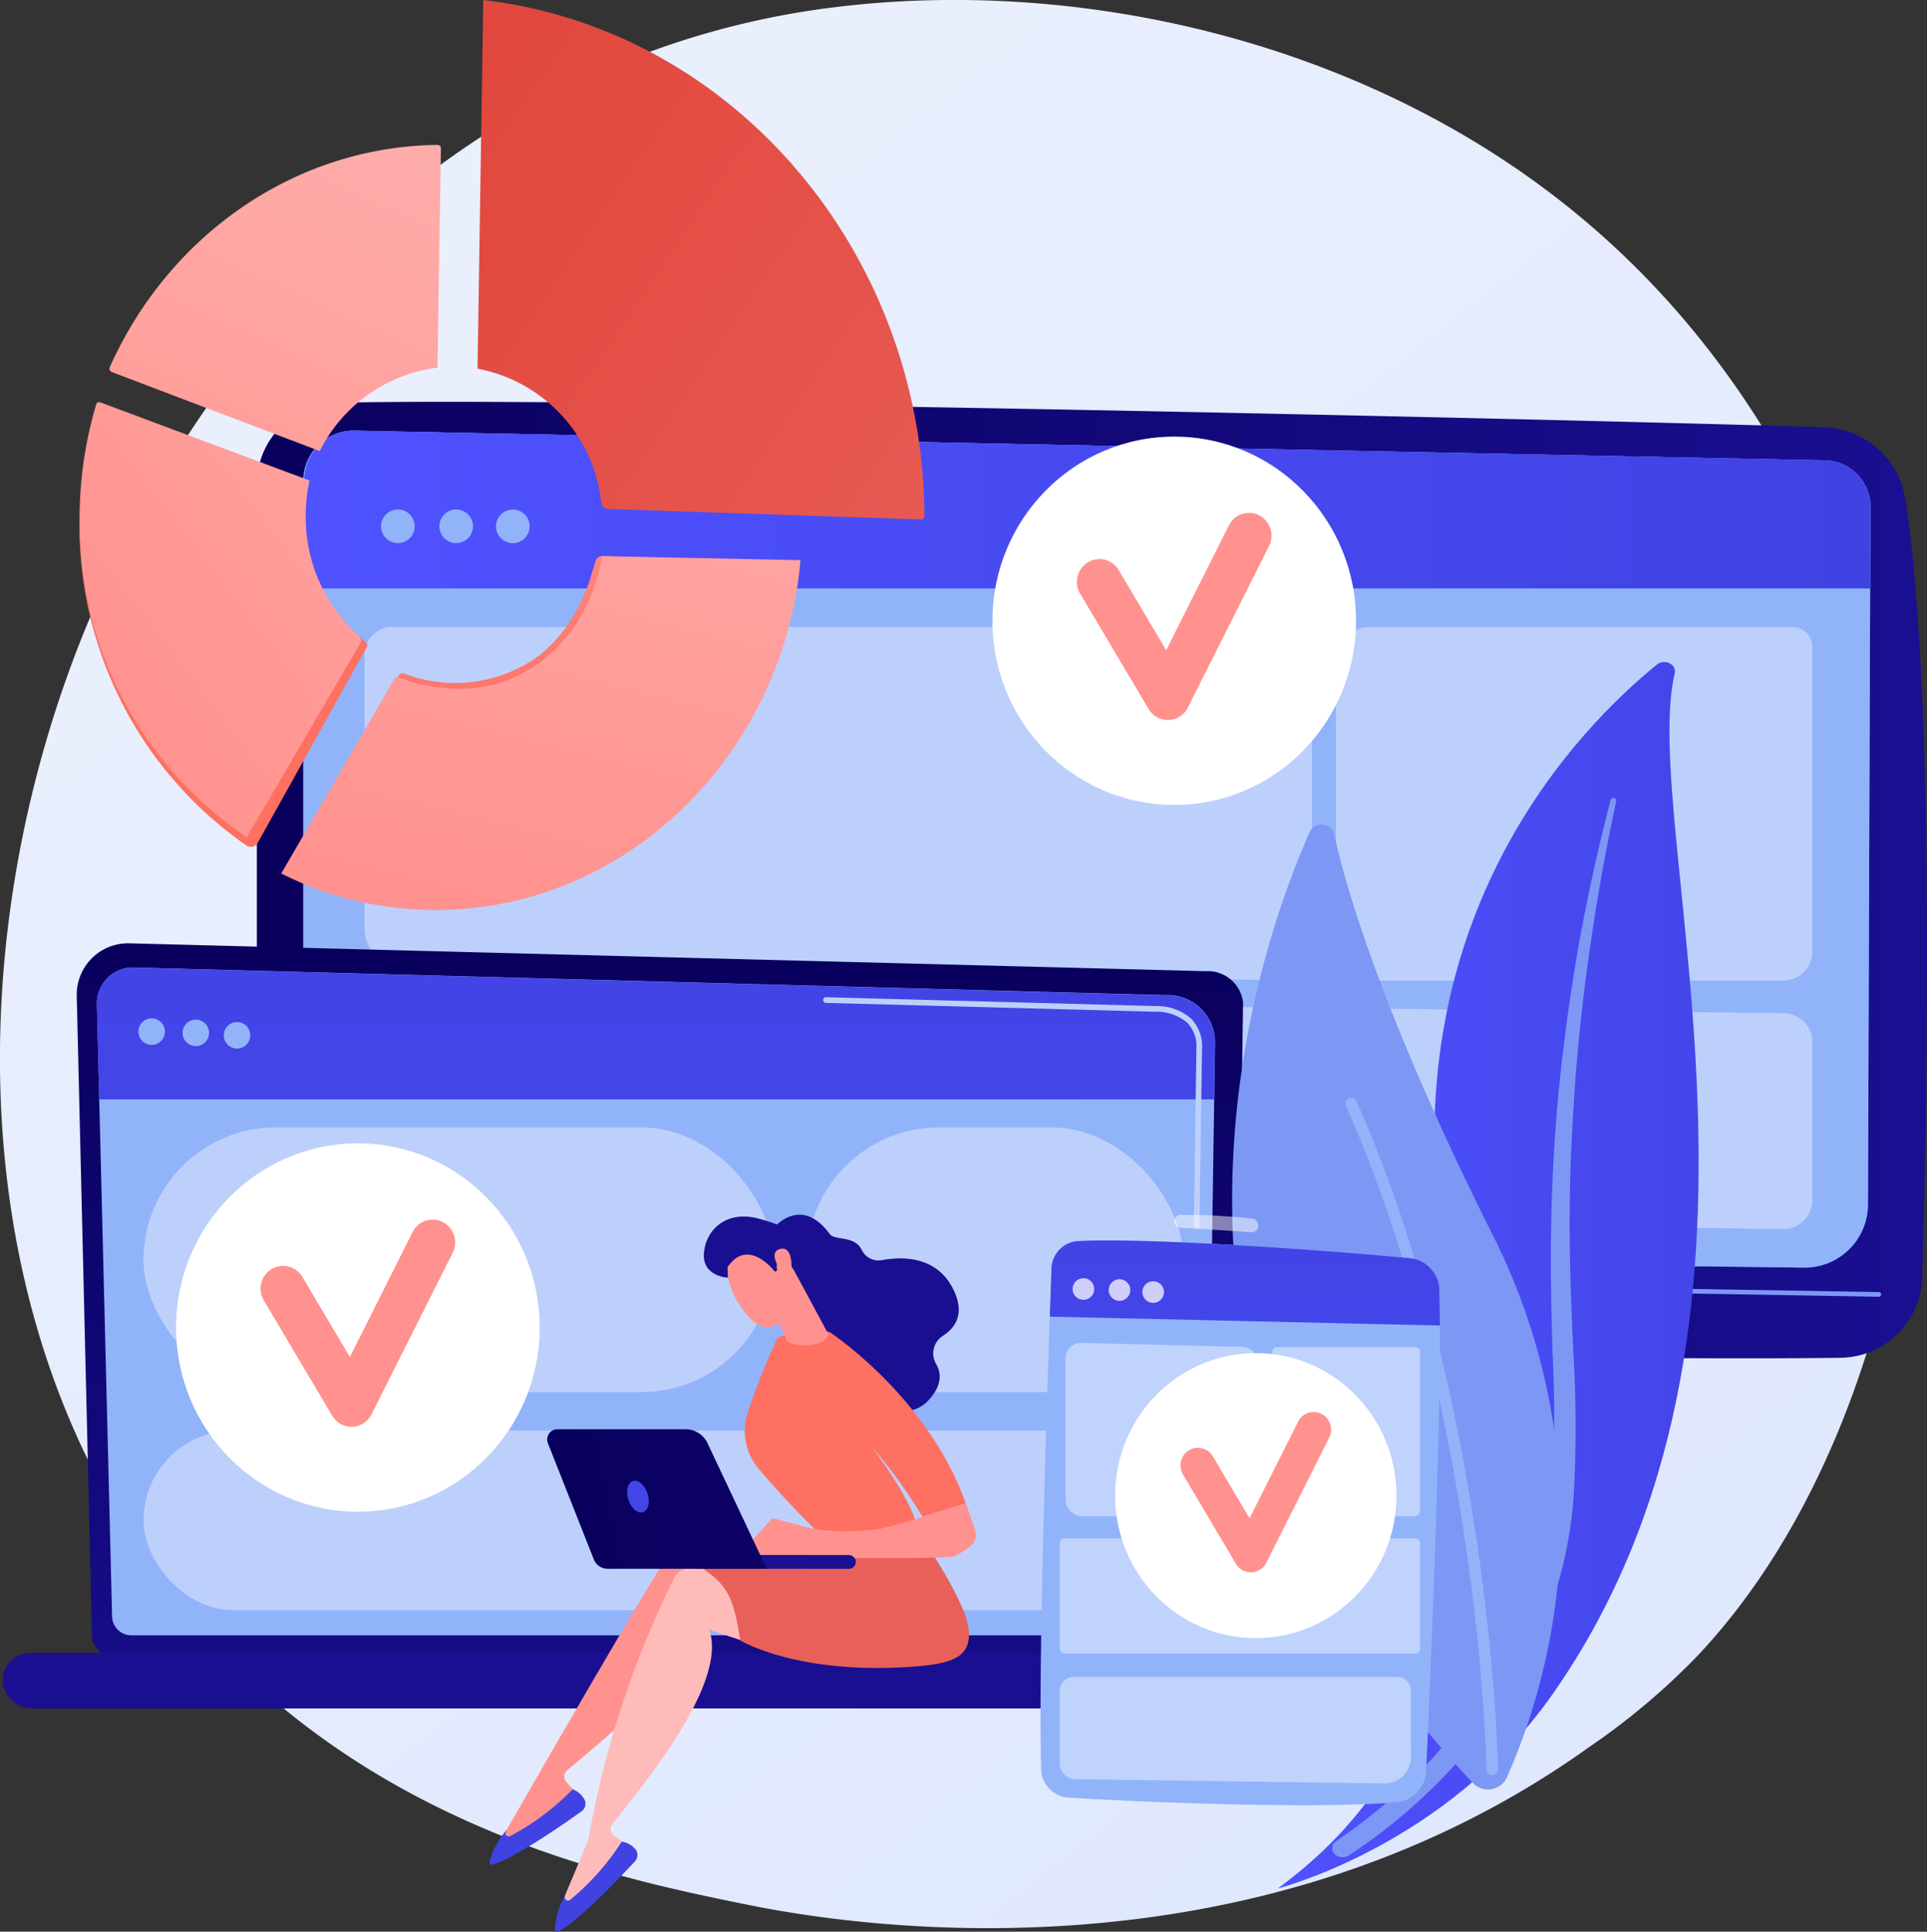 <svg xmlns="http://www.w3.org/2000/svg" xmlns:xlink="http://www.w3.org/1999/xlink" width="159.71" height="160.069" viewBox="0 0 159.71 160.069">
  <rect x="0" y="0" width="159.71" height="160.069" fill="#333333" stroke="none"/>
  <defs>
    <linearGradient id="linear-gradient" x1="1.13" y1="1.295" x2="0.236" y2="0.19" gradientUnits="objectBoundingBox">
      <stop offset="0" stop-color="#dae3fe"/>
      <stop offset="1" stop-color="#e9effd"/>
    </linearGradient>
    <linearGradient id="linear-gradient-2" x1="0.52" y1="1.509" x2="0.468" y2="0.18" gradientUnits="objectBoundingBox">
      <stop offset="0" stop-color="#09005d"/>
      <stop offset="1" stop-color="#1a0f91"/>
    </linearGradient>
    <linearGradient id="linear-gradient-3" x1="0" y1="0.5" x2="1" y2="0.5" xlink:href="#linear-gradient-2"/>
    <linearGradient id="linear-gradient-4" x1="0.545" y1="-0.622" x2="0.464" y2="1.344" gradientUnits="objectBoundingBox">
      <stop offset="0" stop-color="#53d8ff"/>
      <stop offset="1" stop-color="#3840f7"/>
    </linearGradient>
    <linearGradient id="linear-gradient-5" x1="0.525" y1="0.297" x2="0.225" y2="5.135" xlink:href="#linear-gradient-2"/>
    <linearGradient id="linear-gradient-6" y1="0.5" x2="1" y2="0.5" gradientUnits="objectBoundingBox">
      <stop offset="0" stop-color="#4f52ff"/>
      <stop offset="1" stop-color="#4042e2"/>
    </linearGradient>
    <linearGradient id="linear-gradient-7" x1="0.503" y1="0.004" x2="0.486" y2="1.249" xlink:href="#linear-gradient-2"/>
    <linearGradient id="linear-gradient-8" x1="0.513" y1="-12.315" x2="0.502" y2="-1.632" xlink:href="#linear-gradient-2"/>
    <linearGradient id="linear-gradient-9" x1="0.398" y1="11.219" x2="0.521" y2="-1.592" xlink:href="#linear-gradient-6"/>
    <linearGradient id="linear-gradient-10" x1="0.5" y1="-2.473" x2="0.5" y2="-0.761" gradientUnits="objectBoundingBox">
      <stop offset="0" stop-color="#febbba"/>
      <stop offset="1" stop-color="#ff928e"/>
    </linearGradient>
    <linearGradient id="linear-gradient-11" x1="0.5" y1="-5.884" x2="0.5" y2="-4.173" xlink:href="#linear-gradient-10"/>
    <linearGradient id="linear-gradient-12" x1="1.391" y1="-1.061" x2="-0.055" y2="1.818" xlink:href="#linear-gradient-10"/>
    <linearGradient id="linear-gradient-13" x1="0.316" y1="-0.198" x2="0.502" y2="0.47" gradientUnits="objectBoundingBox">
      <stop offset="0" stop-color="#ff928e"/>
      <stop offset="1" stop-color="#fe7062"/>
    </linearGradient>
    <linearGradient id="linear-gradient-14" x1="1.265" y1="-1.514" x2="0.343" y2="0.976" xlink:href="#linear-gradient-10"/>
    <linearGradient id="linear-gradient-15" x1="2.115" y1="1.702" x2="1.325" y2="1.098" xlink:href="#linear-gradient-13"/>
    <linearGradient id="linear-gradient-16" x1="1.855" y1="-1.299" x2="0.152" y2="0.727" xlink:href="#linear-gradient-10"/>
    <linearGradient id="linear-gradient-17" x1="-0.053" y1="0.211" x2="1.34" y2="1.311" gradientUnits="objectBoundingBox">
      <stop offset="0" stop-color="#e1473d"/>
      <stop offset="1" stop-color="#e9605a"/>
    </linearGradient>
    <linearGradient id="linear-gradient-18" x1="42.816" y1="0.238" x2="41.981" y2="0.678" xlink:href="#linear-gradient-10"/>
    <linearGradient id="linear-gradient-19" x1="-72.139" y1="-59.649" x2="-72.329" y2="-55.928" xlink:href="#linear-gradient-6"/>
    <linearGradient id="linear-gradient-20" x1="50.663" y1="0.225" x2="54.067" y2="-1.251" xlink:href="#linear-gradient-10"/>
    <linearGradient id="linear-gradient-21" x1="-72.268" y1="-69.087" x2="-72.489" y2="-65.978" xlink:href="#linear-gradient-6"/>
    <linearGradient id="linear-gradient-22" x1="20.579" y1="-0.845" x2="19.95" y2="0.879" xlink:href="#linear-gradient-17"/>
    <linearGradient id="linear-gradient-23" x1="-50.743" y1="-8.147" x2="-50.425" y2="-7.401" xlink:href="#linear-gradient-2"/>
    <linearGradient id="linear-gradient-24" x1="1.244" y1="-0.94" x2="1.012" y2="-0.464" xlink:href="#linear-gradient-13"/>
    <linearGradient id="linear-gradient-25" x1="-33.123" y1="0.5" x2="-32.123" y2="0.5" xlink:href="#linear-gradient-10"/>
    <linearGradient id="linear-gradient-26" x1="-146.418" y1="-6.404" x2="-146.235" y2="-7.484" xlink:href="#linear-gradient-10"/>
    <linearGradient id="linear-gradient-27" x1="-120.815" y1="-50.871" x2="-119.247" y2="-53.146" xlink:href="#linear-gradient-10"/>
    <linearGradient id="linear-gradient-28" x1="-77.996" y1="-73.218" x2="-77.487" y2="-70.984" xlink:href="#linear-gradient-2"/>
    <linearGradient id="linear-gradient-29" x1="-495.262" y1="-166.373" x2="-488.858" y2="-173.824" xlink:href="#linear-gradient-10"/>
    <linearGradient id="linear-gradient-30" x1="-46.849" y1="-23.297" x2="-47.587" y2="-20.866" xlink:href="#linear-gradient-2"/>
    <linearGradient id="linear-gradient-31" x1="0.032" y1="0.565" x2="5.108" y2="-0.107" xlink:href="#linear-gradient-2"/>
    <linearGradient id="linear-gradient-32" x1="5.28" y1="-7.513" x2="-0.76" y2="2.613" xlink:href="#linear-gradient-6"/>
    <linearGradient id="linear-gradient-35" x1="0.403" y1="7.414" x2="0.526" y2="-0.965" xlink:href="#linear-gradient-6"/>
    <linearGradient id="linear-gradient-36" x1="0.5" y1="-8.803" x2="0.5" y2="-6.592" xlink:href="#linear-gradient-10"/>
  </defs>
  <g id="_20945204" data-name="20945204" transform="translate(0.005 0.001)">
    <path id="Path_1151" data-name="Path 1151" d="M603.023,578.99a57.3,57.3,0,0,1-8.8,7.406c-28.7,20.59-62.652,14.588-69.869,13.122-10.657-2.164-31.255-6.348-46.148-23.862-22.531-26.5-19.022-68.238-1.548-95.8,3.2-5.04,20.083-33.016,54.4-37.5,20.771-2.715,44.983,2.761,62.516,17.451C630.39,490.646,627.77,552.938,603.023,578.99Z" transform="translate(-462.43 -441.69)" fill="url(#linear-gradient)"/>
    <path id="Path_1152" data-name="Path 1152" d="M1346.1,1851.77l-2.9,26.051h33.7l-4.389-26.051Z" transform="translate(-1266.182 -1745.585)" fill="url(#linear-gradient-2)"/>
    <path id="Path_1153" data-name="Path 1153" d="M833.67,1029.185v61.393a9.314,9.314,0,0,0,9.074,9.311c22.424.578,100.851,1.98,122.2,1.666a6.853,6.853,0,0,0,6.747-6.657c.412-14.263,1.081-48.56-1.394-64.482a7.053,7.053,0,0,0-6.743-5.969c-18.788-.6-101.926-2.509-123.262-2.031A6.769,6.769,0,0,0,833.67,1029.185Z" transform="translate(-812.387 -989.045)" fill="url(#linear-gradient-3)"/>
    <path id="Path_1154" data-name="Path 1154" d="M900.85,1068.137v58.328a5.4,5.4,0,0,0,5.315,5.4l119.032,1.47a5.253,5.253,0,0,0,5.333-5.232l.2-57.807a3.842,3.842,0,0,0-3.747-3.854l-121.87-2.46a4.162,4.162,0,0,0-4.263,4.157Z" transform="translate(-875.715 -1028.295)" fill="url(#linear-gradient-4)"/>
    <path id="Path_1155" data-name="Path 1155" d="M1028.163,2272.69h0l-130.57-2.225a.191.191,0,1,1,.006-.382l130.572,2.224a.191.191,0,1,1,0,.383Z" transform="translate(-872.454 -2165.238)" fill="#7d97f4"/>
    <path id="Path_1156" data-name="Path 1156" d="M1674.127,2720.659h-49.322c-1.34,0-2.346-.954-2.087-1.978l.631-2.5a2.039,2.039,0,0,1,2-1.336l47.547-1.484a2.1,2.1,0,0,1,2.162,1.295l1.14,3.987C1676.5,2719.676,1675.488,2720.659,1674.127,2720.659Z" transform="translate(-1556.15 -2583.094)" fill="url(#linear-gradient-5)"/>
    <path id="Path_1157" data-name="Path 1157" d="M900.85,1068.137v58.328a5.4,5.4,0,0,0,5.315,5.4l119.032,1.47a5.253,5.253,0,0,0,5.333-5.232l.2-57.807a3.842,3.842,0,0,0-3.747-3.854l-121.87-2.46a4.162,4.162,0,0,0-4.263,4.157Z" transform="translate(-875.715 -1028.295)" fill="#91b3fa"/>
    <path id="Path_1158" data-name="Path 1158" d="M1031.731,1076.959l.023-6.774a3.835,3.835,0,0,0-3.747-3.848l-121.836-2.458a4.137,4.137,0,0,0-4.231,4.163v8.917Z" transform="translate(-876.742 -1028.201)" fill="url(#linear-gradient-6)"/>
    <circle id="Ellipse_113" data-name="Ellipse 113" cx="1.395" cy="1.395" r="1.395" transform="translate(31.293 44.647) rotate(-76.72)" fill="#91b3fa"/>
    <circle id="Ellipse_114" data-name="Ellipse 114" cx="1.395" cy="1.395" r="1.395" transform="translate(36.127 44.647) rotate(-76.72)" fill="#91b3fa"/>
    <circle id="Ellipse_115" data-name="Ellipse 115" cx="1.395" cy="1.395" r="1.395" transform="translate(40.895 44.77) rotate(-80.78)" fill="#91b3fa"/>
    <path id="Path_1159" data-name="Path 1159" d="M1106.793,1902.318l-114.418-1.651a3.182,3.182,0,0,1-3.136-3.181v-11.452a2.908,2.908,0,0,1,2.94-2.907l114.686,1.3a2.4,2.4,0,0,1,2.377,2.4V1899.9a2.414,2.414,0,0,1-2.449,2.416Z" transform="translate(-959.036 -1800.471)" fill="#bdd0fb"/>
    <path id="Path_1160" data-name="Path 1160" d="M1065.6,1376.9l-73.141-1.052a3.269,3.269,0,0,1-3.22-3.269v-22.642a2.315,2.315,0,0,1,2.315-2.315h73.559a2.658,2.658,0,0,1,2.658,2.658v24.478a2.14,2.14,0,0,1-2.172,2.142Z" transform="translate(-959.036 -1295.673)" fill="#bdd0fb"/>
    <path id="Path_1161" data-name="Path 1161" d="M2430.383,1376.949h-34.845a2.228,2.228,0,0,1-2.228-2.228v-24.3a2.776,2.776,0,0,1,2.776-2.776h35.036a1.675,1.675,0,0,1,1.675,1.675v25.218A2.416,2.416,0,0,1,2430.383,1376.949Z" transform="translate(-2282.593 -1295.691)" fill="#bdd0fb"/>
    <path id="Path_1162" data-name="Path 1162" d="M574.745,1862.167a1.692,1.692,0,0,0,1.688,1.687H667.7a1.692,1.692,0,0,0,1.688-1.687l.76-52.451a2.94,2.94,0,0,0-3.1-2.6l-89.2-2.308a4.253,4.253,0,0,0-4.365,4.35Z" transform="translate(-567.127 -1726.641)" fill="url(#linear-gradient-7)"/>
    <path id="Path_1163" data-name="Path 1163" d="M603.517,1893.427a1.6,1.6,0,0,0,1.6,1.6h87.5a1.6,1.6,0,0,0,1.6-1.6l.717-47.615a3.929,3.929,0,0,0-4.12-3.835l-85.49-2.293a2.988,2.988,0,0,0-3.067,3.059Z" transform="translate(-594.233 -1759.518)" fill="#91b3fa"/>
    <rect id="Rectangle_904" data-name="Rectangle 904" width="107.605" height="4.609" rx="2.304" transform="translate(107.819 141.567) rotate(180)" fill="url(#linear-gradient-8)"/>
    <path id="Path_1164" data-name="Path 1164" d="M694.85,1850.743l.071-4.771a3.942,3.942,0,0,0-4.119-3.849l-85.49-2.3a2.98,2.98,0,0,0-2.189.869,3.051,3.051,0,0,0-.878,2.216l.2,7.838Z" transform="translate(-594.232 -1759.648)" fill="url(#linear-gradient-9)"/>
    <path id="Path_1165" data-name="Path 1165" d="M2185.623,2311.3h0a.234.234,0,0,1-.229-.238l.057-3.862a.234.234,0,0,1,.234-.229h0a.234.234,0,0,1,.23.237l-.058,3.862A.234.234,0,0,1,2185.623,2311.3Z" transform="translate(-2086.595 -2200.011)" fill="#fff"/>
    <path id="Path_1166" data-name="Path 1166" d="M1683.107,1901.922h0a.234.234,0,0,1-.23-.237l.217-14.79a2.775,2.775,0,0,0-.792-2.08,3.912,3.912,0,0,0-2.586-.883l-27.325-.733a.233.233,0,0,1-.229-.24.224.224,0,0,1,.24-.229l27.308.733a4.293,4.293,0,0,1,2.914,1.012,3.231,3.231,0,0,1,.937,2.42l-.218,14.795A.233.233,0,0,1,1683.107,1901.922Z" transform="translate(-1583.94 -1800.097)" fill="#bdd0fb"/>
    <rect id="Rectangle_905" data-name="Rectangle 905" width="52.237" height="21.931" rx="10.966" transform="translate(11.889 93.421)" fill="#bdd0fb"/>
    <rect id="Rectangle_906" data-name="Rectangle 906" width="31.235" height="21.931" rx="10.966" transform="translate(66.851 93.421)" fill="#bdd0fb"/>
    <rect id="Rectangle_907" data-name="Rectangle 907" width="86.197" height="14.887" rx="7.443" transform="translate(11.889 118.542)" fill="#bdd0fb"/>
    <circle id="Ellipse_116" data-name="Ellipse 116" cx="1.098" cy="1.098" r="1.098" transform="translate(11.305 86.392) rotate(-80.78)" fill="#91b3fa"/>
    <circle id="Ellipse_117" data-name="Ellipse 117" cx="1.098" cy="1.098" r="1.098" transform="translate(14.671 85.585) rotate(-45)" fill="#91b3fa"/>
    <circle id="Ellipse_118" data-name="Ellipse 118" cx="1.098" cy="1.098" r="1.098" transform="translate(18.087 85.788) rotate(-45)" fill="#91b3fa"/>
    <ellipse id="Ellipse_119" data-name="Ellipse 119" cx="15.068" cy="15.261" rx="15.068" ry="15.261" transform="translate(82.249 36.179)" fill="#fff"/>
    <path id="Path_1167" data-name="Path 1167" d="M2026.509,1200.017a1.86,1.86,0,0,1-1.6-.917l-5.669-9.556a1.9,1.9,0,0,1,.639-2.592,1.852,1.852,0,0,1,2.559.646l3.934,6.635,5.2-10.349a1.855,1.855,0,0,1,2.508-.826,1.9,1.9,0,0,1,.816,2.541l-6.729,13.386a1.864,1.864,0,0,1-1.6,1.032Z" transform="translate(-1929.723 -1140.354)" fill="url(#linear-gradient-10)"/>
    <ellipse id="Ellipse_120" data-name="Ellipse 120" cx="15.068" cy="15.261" rx="15.068" ry="15.261" transform="translate(14.588 94.743)" fill="#fff"/>
    <path id="Path_1168" data-name="Path 1168" d="M846.566,2221.271a1.86,1.86,0,0,1-1.6-.918L839.3,2210.8a1.9,1.9,0,0,1,.638-2.592,1.852,1.852,0,0,1,2.559.646l3.935,6.634,5.2-10.349a1.854,1.854,0,0,1,2.509-.826,1.9,1.9,0,0,1,.816,2.54l-6.729,13.389a1.865,1.865,0,0,1-1.6,1.032Z" transform="translate(-817.441 -2103.045)" fill="url(#linear-gradient-11)"/>
    <path id="Path_1169" data-name="Path 1169" d="M638.089,676.506a12.673,12.673,0,0,1,9.755-6.911l.287-18.174a.277.277,0,0,0-.279-.282c-11.841.128-22.289,7.5-27.165,18.414a.3.3,0,0,0,.172.407Z" transform="translate(-611.593 -639.131)" fill="url(#linear-gradient-12)"/>
    <path id="Path_1170" data-name="Path 1170" d="M905.444,1245.345a.542.542,0,0,0-.533.38c-.2.65-.573,1.9-.636,2.054a16.64,16.64,0,0,1-1.049,2.23,12.262,12.262,0,0,1-2.9,3.5,11.771,11.771,0,0,1-10.953,1.686c-.1-.035-.2-.072-.307-.11a.4.4,0,0,0-.5.183l-9.106,16.606c4.422,2.218,8.583,2.8,13.8,2.466,15.167-.975,27.077-13.288,28.4-28.557Z" transform="translate(-855.551 -1199.262)" fill="url(#linear-gradient-13)"/>
    <path id="Path_1171" data-name="Path 1171" d="M895.49,1245.35c-.987,6.06-5.466,10.8-11.552,11a13.867,13.867,0,0,1-5.257-.948.34.34,0,0,0-.421.147l-9.359,16.1a28.438,28.438,0,0,0,14.635,2.968c15.167-.975,27.077-13.661,28.4-28.933Z" transform="translate(-845.597 -1199.267)" fill="url(#linear-gradient-14)"/>
    <path id="Path_1172" data-name="Path 1172" d="M592.173,1072.877l9.06-16.255a.275.275,0,0,0-.064-.344c-2.79-2.351-5.02-5.5-5.02-9.585,0-1.007-.447-2.474-.242-3.419l-17.041-6.094a33.125,33.125,0,0,0-1.457,9.748,32.166,32.166,0,0,0,13.833,26.167.644.644,0,0,0,.93-.218Z" transform="translate(-570.821 -1003.034)" fill="url(#linear-gradient-15)"/>
    <path id="Path_1173" data-name="Path 1173" d="M591.3,1058.885l9.392-16.056a.494.494,0,0,0-.1-.62,13.181,13.181,0,0,1-4.408-9.95,13.869,13.869,0,0,1,.314-2.939l-17.345-6.478a.255.255,0,0,0-.334.165,33.133,33.133,0,0,0-1.376,9.486A31.371,31.371,0,0,0,591.3,1058.885Z" transform="translate(-570.85 -989.505)" fill="url(#linear-gradient-16)"/>
    <path id="Path_1174" data-name="Path 1174" d="M1152.63,472.242a12.654,12.654,0,0,1,10.25,11.082.619.619,0,0,0,.593.544l26,.871.2-.2c-.08-21.751-15.676-40.385-36.568-42.852Z" transform="translate(-1113.057 -441.691)" fill="url(#linear-gradient-17)"/>
    <path id="Path_1175" data-name="Path 1175" d="M1183.885,2684.791c.023-.009,12.522-21.9,14.211-23.957a1.309,1.309,0,0,1,1.168-.47l3.489.417,4.1,8.865-6.827-3.979c.676,4.673-8.1,11.616-11.1,14.15a.688.688,0,0,0-.057,1.006l1.2,1.257a13.792,13.792,0,0,1-6.814,3.875Z" transform="translate(-1141.921 -2533.131)" fill="url(#linear-gradient-18)"/>
    <path id="Path_1176" data-name="Path 1176" d="M1176.72,3027.44a1.768,1.768,0,0,1,1.026.93.782.782,0,0,1-.294.9c-1.262.9-5.425,3.823-7.347,4.4a.218.218,0,0,1-.272-.256,6.92,6.92,0,0,1,1.445-2.642l-.092.186a.267.267,0,0,0,.369.352A20.548,20.548,0,0,0,1176.72,3027.44Z" transform="translate(-1129.27 -2879.167)" fill="url(#linear-gradient-19)"/>
    <path id="Path_1177" data-name="Path 1177" d="M1272.971,2730.88c.021-.013,1.9-4.529,1.917-4.544a79.552,79.552,0,0,1,7.151-21.791,1.312,1.312,0,0,1,1.05-.7l3.5-.3,5.81,7.851-7.491-2.512c1.606,4.439-5.577,13.017-8.01,16.1a.691.691,0,0,0,.15,1l1.434.988a13.809,13.809,0,0,1-5.889,5.174Z" transform="translate(-1226.138 -2573.85)" fill="url(#linear-gradient-20)"/>
    <path id="Path_1178" data-name="Path 1178" d="M1269.967,3103a1.768,1.768,0,0,1,1.193.7.782.782,0,0,1-.105.941c-1.054,1.141-4.539,4.842-6.308,5.792a.217.217,0,0,1-.318-.2,6.9,6.9,0,0,1,.88-2.879l-.053.2a.267.267,0,0,0,.433.27A20.585,20.585,0,0,0,1269.967,3103Z" transform="translate(-1218.445 -2950.393)" fill="url(#linear-gradient-21)"/>
    <path id="Path_1179" data-name="Path 1179" d="M1436.218,2672.4s3.167,4.71,3.427,6.859-.876,2.892-4.19,3.166c-9.863.815-14.725-2.141-14.725-2.141-.675-4.3-1.155-5.4-6.79-7.735,0,0,7.128.566,8.562.009S1436.218,2672.4,1436.218,2672.4Z" transform="translate(-1359.383 -2544.352)" fill="url(#linear-gradient-22)"/>
    <path id="Path_1180" data-name="Path 1180" d="M1582.25,2198.025s2.205-2.609,4.55.593c.424.58,2.056.1,2.654,1.315a1.539,1.539,0,0,0,1.663.856c1.711-.315,4.507-.344,5.888,2.339,1.054,2.046.24,3.244-.814,3.927a1.727,1.727,0,0,0-.582,2.314c.449.762.533,1.794-.626,3.039-2.6,2.783-7.738-1.767-7.738-1.767l-4.082-9.645Z" transform="translate(-1518.041 -2096.368)" fill="url(#linear-gradient-23)"/>
    <path id="Path_1181" data-name="Path 1181" d="M1545.5,2383.113a72.618,72.618,0,0,1-5.505-5.837,4.935,4.935,0,0,1-.835-4.441,61.411,61.411,0,0,1,2.436-6.136c.206-.688,4.34-.661,4.34-.661s8.136,5.28,11.333,14.225l-3.59,1.117a41.733,41.733,0,0,0-4.223-5.83s3.631,4.8,3.759,6.762Z" transform="translate(-1477.23 -2255.691)" fill="url(#linear-gradient-24)"/>
    <path id="Path_1182" data-name="Path 1182" d="M1530.59,2618.395l2.771-3.015,3.2.86a18.487,18.487,0,0,0,5.866,0l2.135-.577,4.825-1.5.758,2.142a1.289,1.289,0,0,1-.471,1.481,8.467,8.467,0,0,1-1.219.759c-.635.278-14.637.087-14.637.087Z" transform="translate(-1469.343 -2489.585)" fill="url(#linear-gradient-25)"/>
    <path id="Path_1183" data-name="Path 1183" d="M1571.11,2272.8l2.779,5.167c-.184,1.128-3.025,1.16-3.463.487a.67.67,0,0,1-.087-.23l-1.663-3.452c-.072-.337.852-1.471,1.155-1.633l1.1-.588C1571.361,2272.321,1569.586,2272.3,1571.11,2272.8Z" transform="translate(-1505.241 -2167.417)" fill="url(#linear-gradient-26)"/>
    <path id="Path_1184" data-name="Path 1184" d="M1512.612,2237.547a6.116,6.116,0,0,0,1.059,3.966c1.372,2.22,2.739,2.122,3.433,1.328a4.879,4.879,0,0,0,1.147-4.324C1517.872,2236.3,1513.086,2235.321,1512.612,2237.547Z" transform="translate(-1452.368 -2133.383)" fill="url(#linear-gradient-27)"/>
    <path id="Path_1185" data-name="Path 1185" d="M1485.576,2204.238s-2.222-2.919-3.928-.375l.029.879s-2.219-.1-1.978-2.148,2.052-3.44,4.562-2.743,3.978,1.491,4.261,3.238-1.14,1.458-1.14,1.458-.544-1.2-1.2-1.285-.419.869-.419.869Z" transform="translate(-1421.354 -2098.863)" fill="url(#linear-gradient-28)"/>
    <path id="Path_1186" data-name="Path 1186" d="M1582.438,2247.762s-1.152-1.494-.1-1.8,1.009,1.464.94,2.122Z" transform="translate(-1517.706 -2142.464)" fill="url(#linear-gradient-29)"/>
    <path id="Path_1187" data-name="Path 1187" d="M1470.156,2689.748h-.03l-12.745-.014a.573.573,0,1,1,0-1.141l12.745.014a.573.573,0,0,1,.028,1.141Z" transform="translate(-1399.739 -2559.748)" fill="url(#linear-gradient-30)"/>
    <path id="Path_1188" data-name="Path 1188" d="M1254.083,2507H1264.7a2.024,2.024,0,0,1,1.83,1.16l4.906,10.405h-13.189a1.229,1.229,0,0,1-1.142-.778l-3.806-9.628a.848.848,0,0,1,.787-1.159Z" transform="translate(-1207.894 -2388.57)" fill="url(#linear-gradient-31)"/>
    <path id="Path_1189" data-name="Path 1189" d="M1370.535,2582.529c.229.715.057,1.408-.38,1.548s-.982-.323-1.212-1.038-.057-1.408.379-1.548S1370.3,2581.815,1370.535,2582.529Z" transform="translate(-1316.87 -2458.767)" fill="url(#linear-gradient-32)"/>
    <path id="Path_1190" data-name="Path 1190" d="M2342.273,1399.255c.172-.728-.853-1.212-1.479-.7-6.365,5.161-21.656,20.615-17.845,47.624,4.781,33.886-3.394,46.25-13.569,53.792,0,0,13.974-3.547,22.766-16.093C2353.733,1453.071,2339.234,1412.192,2342.273,1399.255Z" transform="translate(-2203.475 -1343.486)" fill="url(#linear-gradient-6)"/>
    <path id="Path_1191" data-name="Path 1191" d="M2411.5,1595.015c-.8,3.772-1.506,7.556-2.054,11.357q-.857,5.7-1.309,11.426c-.281,3.818-.482,7.64-.493,11.464-.031,3.823.127,7.643.3,11.478a103.76,103.76,0,0,1,.046,11.583,34.4,34.4,0,0,1-2.714,11.465c-.405.917-.831,1.826-1.315,2.708-.466.889-.975,1.76-1.506,2.624a41.266,41.266,0,0,1-3.613,4.966,45.524,45.524,0,0,1-9.506,8.319.951.951,0,0,1-1.2-.137.671.671,0,0,1,.138-1.025h0c.85-.6,1.691-1.2,2.5-1.835.41-.312.8-.639,1.2-.959.385-.333.785-.654,1.158-1a41.284,41.284,0,0,0,10.372-14.229,33.492,33.492,0,0,0,1.8-5.4,36.943,36.943,0,0,0,.868-5.6,102.861,102.861,0,0,0,.049-11.432c-.118-3.835-.2-7.69-.094-11.542q.067-2.889.254-5.773c.058-.961.133-1.921.209-2.882s.179-1.919.279-2.877q.62-5.75,1.649-11.454c.708-3.8,1.534-7.577,2.523-11.323a.234.234,0,0,1,.276-.149.2.2,0,0,1,.178.226Z" transform="translate(-2277.55 -1528.661)" fill="#7d97f4"/>
    <path id="Path_1192" data-name="Path 1192" d="M2263.251,1712.617a1.727,1.727,0,0,0,2.826-.481,52.669,52.669,0,0,0-1.324-45.212c-8.813-17.652-11.915-28.061-12.995-32.884a1.083,1.083,0,0,0-2.048-.2C2245.055,1644.391,2232.767,1680.274,2263.251,1712.617Z" transform="translate(-2141.184 -1564.871)" fill="#7d97f4"/>
    <path id="Path_1193" data-name="Path 1193" d="M2419.194,2084.263a.453.453,0,0,0,.092.008.479.479,0,0,0,.471-.486c0-.3-.587-30.265-11.733-55.362a.479.479,0,1,0-.875.389c11.064,24.914,11.646,54.69,11.651,54.988A.478.478,0,0,0,2419.194,2084.263Z" transform="translate(-2295.6 -1937.167)" fill="#91b3fa"/>
    <path id="Path_1194" data-name="Path 1194" d="M1933.05,2179.522c-.195,9.188-.826,40.885-.525,52.115a2.114,2.114,0,0,0,1.865,2.185c5.03.192,23.472.68,31.7.276a3.568,3.568,0,0,0,3.112-3.714c.172-9.644.548-36.771-.349-49.2a2.911,2.911,0,0,0-2.377-2.823c-5.479-.641-24-2.208-31.108-1.669A2.741,2.741,0,0,0,1933.05,2179.522Z" transform="translate(-1848.155 -2077.1)" fill="url(#linear-gradient-3)"/>
    <path id="Path_1195" data-name="Path 1195" d="M1967.241,2236.7c-.271,7.416-1.125,32.089-.854,41.213a2.43,2.43,0,0,0,2.077,2.49c4.688.32,20.684,1.028,27.56.384a2.732,2.732,0,0,0,2.277-2.739c.348-7.566,1.349-30.54,1.09-39.561a2.7,2.7,0,0,0-2.22-2.743c-5.072-.533-22.069-1.8-27.912-1.427A2.344,2.344,0,0,0,1967.241,2236.7Z" transform="translate(-1880.101 -2131.462)" fill="#91b3fa"/>
    <path id="Path_1196" data-name="Path 1196" d="M2159.8,2197.559h0a.5.5,0,0,0,.428.529c1.189.072,4.536.279,6.031.38a.508.508,0,0,0,.471-.631l-.01-.058a.488.488,0,0,0-.4-.427,49.388,49.388,0,0,0-6.083-.324A.5.5,0,0,0,2159.8,2197.559Z" transform="translate(-2062.473 -2096.359)" fill="#fff" opacity="0.5"/>
    <path id="Path_1197" data-name="Path 1197" d="M2012.095,2241.346c0-1-.017-1.976-.041-2.8a2.705,2.705,0,0,0-2.22-2.748c-5.072-.533-22.068-1.8-27.912-1.43a2.35,2.35,0,0,0-2.016,2.392c-.042,1.15-.072,2.056-.136,3.851Z" transform="translate(-1892.766 -2131.511)" fill="url(#linear-gradient-35)"/>
    <path id="Path_1198" data-name="Path 1198" d="M2017.054,2396.534h-13.219a1.437,1.437,0,0,1-1.416-1.457v-11.6a1.29,1.29,0,0,1,1.3-1.309l13.341.328a1.373,1.373,0,0,1,1.319,1.391v11.285A1.349,1.349,0,0,1,2017.054,2396.534Z" transform="translate(-1914.117 -2270.892)" fill="#fff" opacity="0.42"/>
    <path id="Path_1199" data-name="Path 1199" d="M1839.133,1946.72h11.451a.405.405,0,0,1,.405.405V1960.3a.432.432,0,0,1-.432.432h-11.31a.516.516,0,0,1-.516-.516v-13.094a.4.4,0,0,1,.4-.4Z" transform="translate(-1733.297 -1835.09)" fill="#fff" opacity="0.42"/>
    <path id="Path_1200" data-name="Path 1200" d="M1532.092,2223.13h29.057a.433.433,0,0,1,.433.434v8.689a.415.415,0,0,1-.415.415h-28.989a.458.458,0,0,1-.459-.459v-8.7a.372.372,0,0,1,.372-.373Z" transform="translate(-1443.892 -2095.65)" fill="#fff" opacity="0.42"/>
    <path id="Path_1201" data-name="Path 1201" d="M2020.8,2873.948l-25.42-.354a1.311,1.311,0,0,1-1.358-1.235V2866.2a1.144,1.144,0,0,1,1.2-1.074h26.741a1.1,1.1,0,0,1,1.151,1.026l.017,5.731A2.2,2.2,0,0,1,2020.8,2873.948Z" transform="translate(-1906.199 -2726.165)" fill="#fff" opacity="0.42"/>
    <circle id="Ellipse_121" data-name="Ellipse 121" cx="0.897" cy="0.897" r="0.897" transform="translate(88.616 106.327) rotate(-22.5)" fill="#fff" opacity="0.74"/>
    <circle id="Ellipse_122" data-name="Ellipse 122" cx="0.897" cy="0.897" r="0.897" transform="translate(91.511 106.898) rotate(-45)" fill="#fff" opacity="0.74"/>
    <circle id="Ellipse_123" data-name="Ellipse 123" cx="0.897" cy="0.897" r="0.897" transform="translate(94.398 106.579) rotate(-22.5)" fill="#fff" opacity="0.74"/>
    <ellipse id="Ellipse_124" data-name="Ellipse 124" cx="11.66" cy="11.809" rx="11.66" ry="11.809" transform="translate(92.416 112.122)" fill="#fff"/>
    <path id="Path_1202" data-name="Path 1202" d="M2174.463,2495.5a1.44,1.44,0,0,1-1.237-.708l-4.386-7.4a1.473,1.473,0,0,1,.493-2.007,1.434,1.434,0,0,1,1.981.5l3.045,5.134,4.026-8.008a1.434,1.434,0,0,1,1.941-.639,1.471,1.471,0,0,1,.63,1.966l-5.207,10.364a1.441,1.441,0,0,1-1.236.8Z" transform="translate(-2070.799 -2365.21)" fill="url(#linear-gradient-36)"/>
  </g>
</svg>
